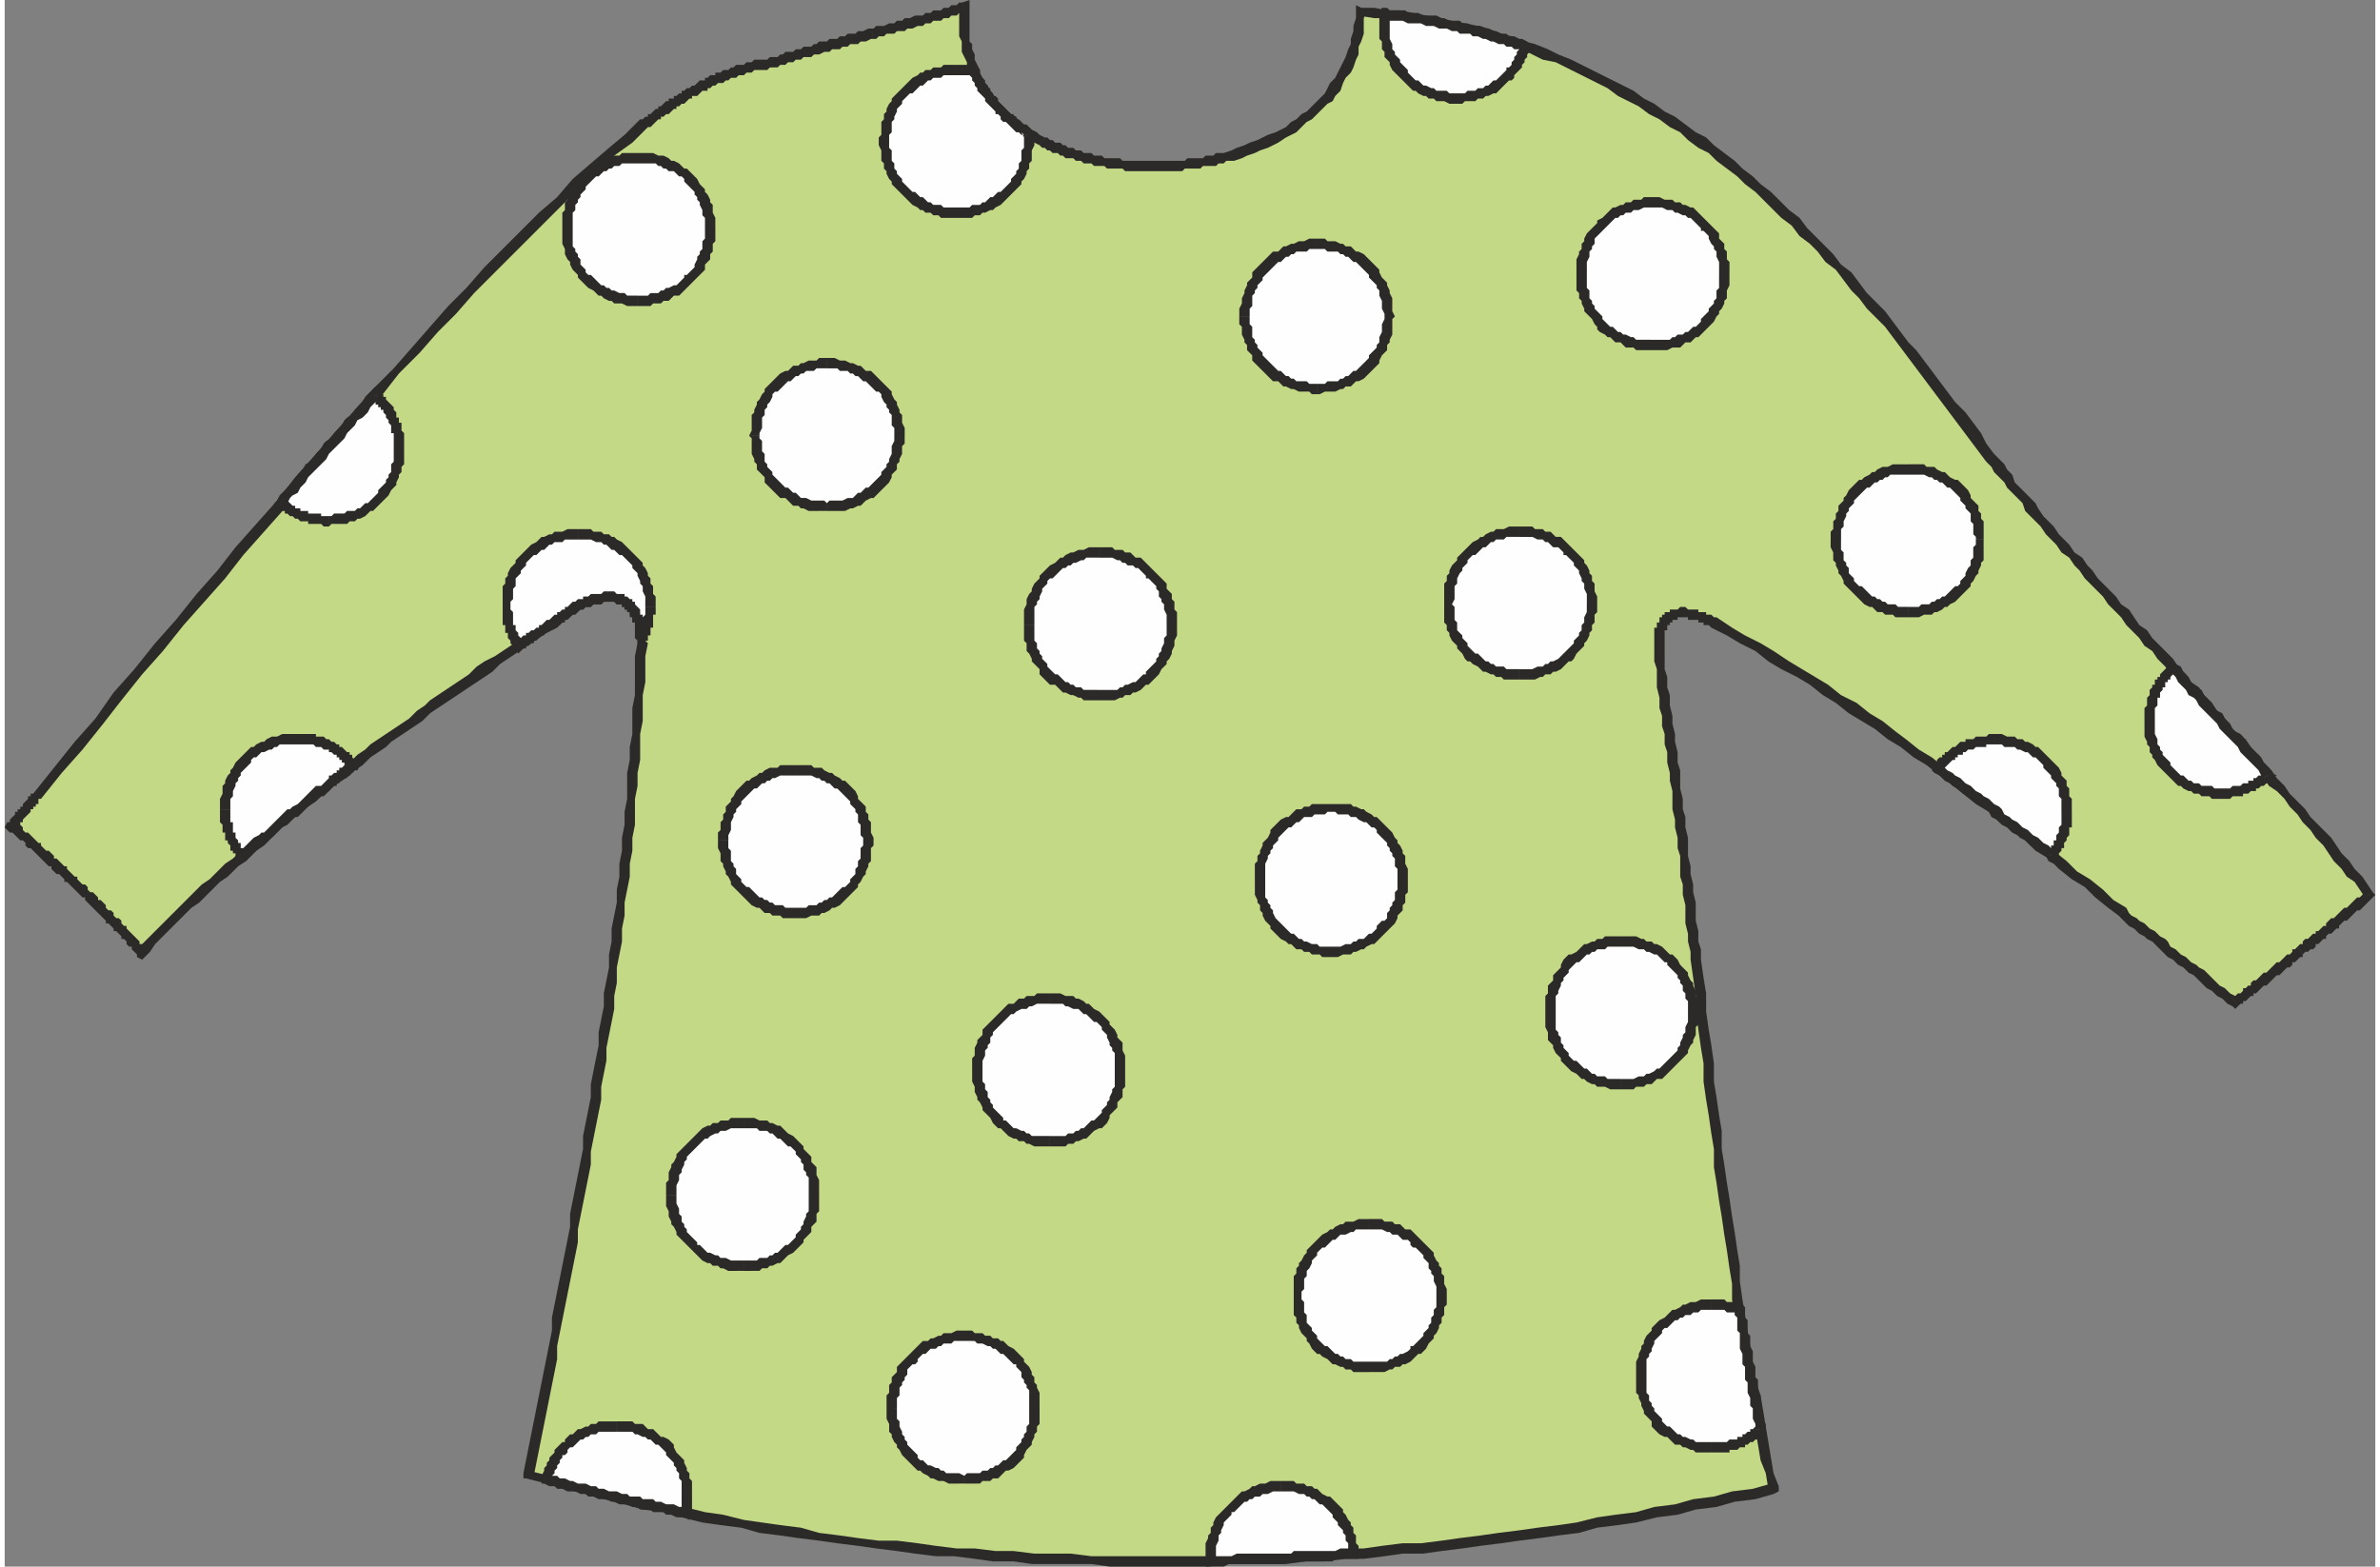<svg xmlns="http://www.w3.org/2000/svg" width="79" height="52" fill-rule="evenodd" clip-rule="evenodd" image-rendering="optimizeQuality" shape-rendering="geometricPrecision" text-rendering="geometricPrecision" viewBox="0 0 9.14 6.04"><rect x="0" y="0" width="9.14" height="6.04" fill="#808080" stroke="none"/><path fill="#C4D985" fill-rule="nonzero" d="M2.3 4.09c-.08.53-.17 1.06-.28 1.59.8.23 1.59.34 2.39.34s1.61-.1 2.41-.28c-.14-.62-.22-1.33-.3-2.04-.04-.39-.09-.78-.14-1.16-.01-.05 0-.1.01-.13l.03-.03c.01-.01.03-.01.04-.02.04 0 .08.01.13.04.6.33 1.09.73 1.58 1.12.14.12.28.23.43.35.08-.07.17-.13.25-.2.09-.07.18-.15.27-.22-.25-.31-.54-.63-.8-.92-.26-.29-.5-.56-.66-.76-.32-.44-.65-.85-1.04-1.16C6.23.3 5.78.09 5.23.04c-.02.3-.24.49-.52.57-.12.03-.25.04-.37.03C4.22.63 4.1.6 4 .54 3.81.45 3.68.27 3.7.03c-.12.04-.24.07-.36.1-.13.04-.25.07-.38.11h-.01c-.1.02-.19.05-.27.1-.08.04-.15.09-.21.14C1.8 1.04.97 2.04.12 3.07c-.03.04-.06.08-.09.11.09.08.18.17.27.25.08.08.16.16.23.24.2-.22.45-.44.73-.66.29-.22.61-.45.95-.67v-.01c.08-.03.14-.04.18-.01.04.02.06.08.07.16-.03.53-.08 1.07-.16 1.61z"/><path fill="#2B2A29" fill-rule="nonzero" d="M2.02 5.67l-.01.03L2 5.68l.01-.05.01-.05.01-.05.01-.05.01-.05.01-.05.01-.05.01-.05.01-.05.01-.05.01-.05v-.05l.01-.05.01-.05.01-.05.01-.05.01-.05.01-.05.01-.05v-.05l.01-.05.01-.05.01-.05.01-.05.01-.05v-.05l.01-.05.01-.05.01-.05v-.05l.01-.05.01-.05.04.01-.01.05-.01.05v.05l-.01.05-.01.05-.01.05-.01.05v.05l-.01.05-.01.05-.01.05-.01.05-.01.05v.05l-.01.05-.01.05-.01.05-.01.05-.01.05-.01.05-.01.05-.01.05v.05l-.01.05-.01.05-.01.05-.01.05-.01.05-.01.05-.01.05-.01.05-.01.05-.02-.02zm-.01.03H2v-.02l.01.02zm2.4.3v.04H4.26l-.07-.01H3.96l-.07-.01h-.08l-.07-.01L3.66 6h-.07l-.08-.01-.07-.01-.08-.01-.07-.01-.08-.01-.07-.01-.08-.01-.07-.01-.08-.01-.07-.02-.08-.01-.07-.01-.08-.02-.07-.02-.08-.01-.07-.02-.08-.02-.07-.02-.08-.02-.07-.02-.08-.02.01-.03.08.02.07.02.08.02.07.01.08.02.07.02.08.02.07.01.08.02.07.01.08.02.07.01.07.01.08.01.07.02.08.01.07.01.08.01h.07l.08.01.07.01.08.01h.07l.08.01h.07l.08.01h.14l.08.01H4.41zm2.39-.26l.04-.01-.02.03-.07.02-.08.01-.07.02-.08.01-.07.02-.08.01-.08.02-.07.01-.08.01-.07.02-.08.01-.07.01-.08.01-.07.01-.08.01-.07.01-.08.01-.07.01h-.08L5.32 6l-.08.01h-.07l-.08.01h-.07l-.08.01H4.71l-.07.01H4.41V6H4.71l.08-.01H4.94l.07-.01h.08l.07-.01h.08l.07-.01.08-.01h.07l.08-.01.07-.01.08-.01.07-.01.08-.01.07-.01.08-.01.07-.01.08-.02.07-.01.08-.01.07-.02.08-.01.07-.02.08-.01.07-.02.08-.01.07-.02-.01.02zm.04-.01v.02l-.02.01.02-.03zM6.5 3.7h.04l.01.07.01.06v.07l.01.07.01.06.01.07v.07l.01.06.01.07.01.06v.07l.01.06.01.07.01.06.01.07.01.06.01.07.01.06v.06l.01.07.01.06.01.06.01.06.01.07.01.06.02.06.01.06.01.06.01.06.01.06.01.06.02.05-.04.01-.01-.06-.02-.05-.01-.06-.01-.06-.01-.06-.01-.06-.01-.07-.01-.06-.02-.06-.01-.06-.01-.06-.01-.07v-.06l-.01-.06-.01-.07-.01-.06-.01-.07-.01-.06-.01-.07-.01-.06v-.07l-.01-.06-.01-.07-.01-.06-.01-.07V4.1l-.01-.06-.01-.07-.01-.07v-.06l-.01-.07-.01-.07zm-.14-1.16h.04v.04l.01.03v.04l.01.03v.04l.01.04v.03l.01.04v.03l.01.04v.04l.01.03v.07l.01.04v.04l.01.03v.04l.01.04v.07l.01.04v.03l.01.04v.03l.01.04v.07l.01.04v.04l.01.03v.04H6.5v-.03l-.01-.04V3.6l-.01-.04v-.07l-.01-.04v-.04l-.01-.03V3.3l-.01-.03v-.04l-.01-.04v-.03l-.01-.04v-.07l-.01-.04v-.03l-.01-.04V2.9l-.01-.03v-.04l-.01-.03v-.04l-.01-.03v-.04l-.01-.04v-.07l-.01-.03v-.01zm0 .01v-.01.01zm.04-.01h-.04.04zm0 0zm-.03-.14l.04.02v.01H6.4V2.54l-.04.01V2.42h.01V2.4zm0 0l.01-.01-.01.01zm.04-.04l.02.03v.01h-.01v.01h-.01v.01l-.04-.02h.01v-.02h.01v-.01h.01v-.01h.01zm.02.03h.01-.01zm.03-.05v.04h-.01v.01h-.02l-.02-.03h.01v-.01h.03l.01-.01zm0 0l-.01.01.01-.01zm.14.04l-.01.04h-.01l-.01-.01h-.02V2.4h-.02v-.01h-.04v-.01h-.03v-.04h.02l.01.01h.04v.01h.03v.01h.02l.01.01h.01zm-.01.04h-.01.01zm0 0l.01-.04-.01.04zm.01-.04zM8.18 3.5l-.03.03-.04-.03-.05-.04-.04-.04-.05-.03-.05-.04-.04-.04-.05-.03-.04-.04-.05-.04-.05-.03-.04-.04-.05-.03-.05-.04-.05-.04-.04-.03-.05-.04-.05-.03-.05-.04-.05-.03-.05-.04-.05-.03-.05-.03-.05-.04-.05-.03-.05-.04-.05-.03-.06-.03-.05-.03-.05-.04-.06-.03-.05-.03-.06-.03.02-.04.06.04.05.03.06.03.05.03.06.04.05.03.05.03.05.03.05.04.06.03.05.04.05.03.05.04.04.03.05.04.05.03.05.04.05.03.05.04.04.04.05.03.05.04.04.03.05.04.05.04.04.03.05.04.04.04.05.03.05.04.04.04.05.03zm.41.35l.02.03h-.02l-.02-.01-.01-.01-.01-.01-.02-.01-.01-.01-.01-.01-.02-.01-.01-.01-.02-.02-.01-.01-.01-.01-.02-.01-.01-.01-.01-.01-.02-.01-.01-.01-.01-.01-.02-.01-.01-.01-.01-.01-.02-.02-.01-.01-.01-.01-.02-.01-.01-.01-.02-.01-.01-.01-.01-.01-.02-.01-.01-.01-.01-.01-.02-.02.03-.03.01.02.01.01.02.01.01.01.02.01.01.01.01.01.02.01.01.01.01.01.02.01.01.01.01.02.02.01.01.01.01.01.02.01.01.01.01.01.02.01.01.01.02.01.01.01.01.01.02.02.01.01.01.01.02.01.01.01.01.01.02.01.01.01h-.02zm.02.03l-.01.01-.01-.01h.02zm.23-.23l.02.03v.01h-.01l-.01.01-.01.01h-.01v.01l-.01.01H8.8l-.01.01-.01.01-.01.01h-.01l-.01.01-.01.01-.01.01-.01.01h-.01l-.01.01-.01.01-.01.01h-.01v.01h-.01l-.01.01-.01.01h-.01v.01h-.01l-.01.01-.02-.03v-.01h.01l.01-.01h.01l.01-.01v-.01h.01l.01-.01h.01v-.01l.01-.01h.01l.01-.01.01-.01.01-.01h.01l.01-.01.01-.01.01-.01.01-.01h.01l.01-.01.01-.01.01-.01h.01l.01-.01v-.01h.01l.01-.01zm.02.03l.05-.03-.05.03zm.24-.22l.03-.02v.02l-.01.01-.01.01-.01.01-.01.01-.01.01h-.01l-.01.01-.01.01-.01.01-.01.01h-.01l-.01.01-.01.01v.01h-.01l-.01.01-.01.01h-.01l-.01.01v.01h-.01l-.01.01-.01.01h-.01v.01l-.01.01h-.01l-.01.01h-.01l-.01.01-.02-.03.01-.01h.01v-.01l.01-.01h.01l.01-.01.01-.01h.01v-.01h.01l.01-.01.01-.01h.01v-.01l.01-.01.01-.01h.01l.01-.01.01-.01.01-.01.01-.01h.01l.01-.01.01-.01.01-.01.01-.01h.01l.01-.01.01-.01.01-.01-.01.03zm.03-.02l.01.01-.01.01v-.02zm-.83-.9l.03-.03.03.03.02.03.03.03.02.03.03.02.02.03.03.03.02.03.03.03.02.03.03.03.03.02.02.03.03.03.02.03.03.03.02.03.03.03.02.03.03.03.03.03.02.03.03.03.02.02.03.03.02.03.02.03.03.03.02.03.03.03.02.03.02.03-.03.02-.02-.03-.02-.03-.03-.02-.02-.03-.03-.03-.02-.03-.02-.03-.03-.03-.02-.03-.03-.03-.02-.03-.03-.03-.02-.03-.03-.03-.03-.02L8.71 3l-.03-.03-.02-.03-.03-.03-.02-.03-.03-.03-.02-.03-.03-.03-.03-.02-.02-.03-.03-.03-.02-.03-.03-.03-.02-.03-.03-.02-.02-.03-.03-.03zm-.65-.76l.02-.03.02.02.02.02.01.02.02.02.01.03.02.02.02.02.02.02.02.02.01.02.02.03.02.02.02.02.02.03.02.02.02.02.02.03.03.02.02.03.02.02.02.03.02.02.03.03.02.02.02.03.03.02.02.03.02.03.03.02.02.03.03.03.02.02-.03.03-.02-.03-.03-.02-.02-.03-.03-.03-.02-.02-.02-.03-.03-.03-.02-.02-.02-.03-.02-.02-.03-.03-.02-.02L8 2.2l-.02-.02-.02-.03-.03-.02-.02-.03-.02-.02-.02-.02-.02-.03-.02-.02-.02-.02-.02-.02-.01-.03-.02-.02-.02-.02-.02-.02-.01-.02-.02-.02-.02-.02-.01-.02-.02-.02h.01zm.02-.03zm0 0l-.02.03h-.01l.03-.03zm-.03.03zM6.6.62l.03-.03.04.03.03.03.04.03.03.03.04.03.04.04.03.03.04.03.03.04.03.03.04.04.03.03.03.04.04.03.03.04.03.04.03.03.04.04.03.04.03.04.03.04.03.03.03.04.03.04.03.04.03.04.03.04.04.04.03.04.03.04.02.04.03.04-.03.03-.03-.04-.03-.04-.03-.04-.03-.04-.03-.04-.03-.04-.03-.04-.03-.04-.03-.04-.03-.04-.03-.04-.03-.04-.03-.04-.03-.03-.04-.04-.03-.04-.03-.03-.03-.04-.03-.04-.04-.03-.03-.04-.03-.03-.04-.03-.03-.04-.04-.03-.03-.03-.04-.04-.03-.03-.04-.03-.03-.03-.04-.03L6.6.62zM5.25.05L5.21.04l.02-.01h.05l.05.01h.05l.05.01.05.01.05.01.05.01.05.01.05.01.04.01.05.02.04.01.05.02.04.01.05.02.04.02.05.02.04.02.04.02.04.02.04.02.04.02.04.02.04.03.04.02.04.03.04.02.04.03.04.03.04.02.03.03.04.03-.03.03-.03-.03-.04-.02-.04-.03-.03-.03-.04-.02-.04-.03-.04-.02L6.3.41 6.26.39 6.22.37 6.18.34 6.14.32 6.1.3 6.06.28 6.02.26 5.98.24 5.93.23 5.89.21 5.85.19 5.8.18 5.76.16 5.71.15 5.67.14 5.62.13 5.57.12 5.52.11 5.48.1 5.43.09 5.38.08 5.33.07h-.05L5.22.06l.03-.01zM5.21.04V.02l.02.01-.02.01zm-.5.58L4.7.59l.03-.01.02-.01.03-.01.02-.01.03-.01.02-.01.02-.01.03-.01.02-.01.02-.01.02-.02.02-.01L5 .44l.02-.01.02-.02.01-.01.02-.02.02-.02.01-.02.01-.02.02-.02.01-.02.01-.02.01-.02.01-.02.01-.03.01-.02V.15L5.2.12V.1l.01-.03V.04l.04.01-.01.02v.06l-.01.03-.01.02v.03l-.01.02-.01.03-.01.02-.02.02-.01.02-.01.03-.02.02-.01.02L5.1.4l-.02.02-.02.02-.02.02-.02.01L5 .49l-.02.02-.02.01-.02.01-.03.02-.02.01-.02.01-.03.01-.02.01-.03.01-.02.01-.03.01h-.03zm0 0zm-.37.04V.62H4.55l.01-.01h.06L4.63.6h.03l.01-.01h.03l.01.03-.01.01h-.02l-.01.01h-.05l-.01.01H4.55l-.01.01H4.34zm-.35-.1l.02-.03h.01l.01.01h.01l.01.01h.02l.01.01h.01l.01.01h.02l.01.01h.02l.01.01h.03L4.2.6h.03l.01.01H4.3l.01.01h.03v.04h-.02L4.31.65H4.25L4.24.64H4.2L4.19.63h-.03L4.15.62h-.02L4.12.61h-.03L4.08.6h-.01L4.06.59h-.02L4.03.58h-.01L4.01.57H4L3.99.56zM3.71.05L3.69.01l.03.02v.13l.01.01v.02l.01.02v.02l.01.02.01.02v.01l.01.02.01.02.01.01.01.02.01.01.01.02.01.01.01.01.02.02.01.01.01.01.02.01.01.02.02.01.01.01.02.01.02.01.01.01.02.01-.02.03-.02-.01-.01-.01-.02-.01-.02-.01-.01-.01L3.89.5 3.87.48 3.86.47 3.84.46 3.83.44 3.82.43 3.8.42 3.79.4 3.78.38 3.77.37 3.76.35 3.75.34 3.74.32 3.73.3 3.72.28 3.71.26V.24L3.7.22 3.69.2V.16L3.68.14V.03l.03.02zM3.69.01L3.72 0v.03L3.69.01zm-.34.14L3.34.11h.01L3.36.1h.03l.02-.01h.02l.01-.01h.02l.01-.01h.02l.02-.01h.03l.01-.01h.02l.01-.01h.03l.01-.01h.02l.01-.01h.02l.01-.01h.01l.02.04h-.03l-.01.01h-.02l-.01.01h-.02l-.01.01h-.03l-.01.01h-.02L3.54.1h-.02L3.5.11h-.02l-.01.01h-.03l-.01.01H3.4l-.01.01h-.02l-.01.01h-.01zM3.34.11zm-.38.15L2.95.22h.03l.01-.01H3L3.01.2h.03l.01-.01h.02l.01-.01h.03l.01-.01h.01l.01-.01h.03l.01-.01h.03l.01-.01h.02l.01-.01h.03l.01-.01h.02l.02-.01h.01l.01.04h-.01l-.02.01H3.3l-.01.01h-.03l-.01.01h-.02l-.01.01h-.03L3.18.2h-.02l-.02.01h-.02l-.01.01h-.03l-.01.01h-.02l-.01.01h-.02l-.01.01h-.02l-.01.01h-.02zm0 0zM2.95.22l.01.04-.01-.04zm.01.04zM2.95.22l.01.04-.01-.04zm.01.04zm-.27.09L2.67.32l.01-.01h.02V.3h.01l.01-.01h.02V.28h.02l.01-.01h.02L2.8.26h.01l.01-.01h.03l.01-.01h.02l.01-.01h.05l.01-.01.01.04h-.01l-.01.01h-.05l-.01.01h-.02l-.01.01h-.02L2.82.3H2.8l-.01.01h-.01l-.01.01h-.02l-.01.01h-.01l-.01.01h-.01v.01h-.02zm-.21.14L2.45.46h.01l.01-.01h.01V.44h.01L2.5.43l.01-.01h.01V.41h.01L2.54.4l.01-.01h.01V.38h.02V.37h.01L2.6.36h.01V.35h.01l.01-.01h.01l.01-.01h.01l.01-.01.02.03-.01.01-.01.01h-.02v.01h-.01l-.01.01-.01.01h-.01L2.6.41h-.01v.01h-.01l-.01.01-.01.01h-.01l-.01.01h-.01v.01h-.01l-.01.01-.01.01-.01.01h-.01V.5.49zM2.45.46zM.14 3.08l-.03-.02.08-.1.08-.1.08-.09.07-.1.08-.09.08-.1.08-.09.08-.1.08-.09.07-.09.08-.09.08-.09.07-.09.08-.09.07-.08.08-.09.07-.08.08-.08.07-.08.07-.08.07-.08.07-.07.07-.08.07-.07.07-.07.07-.07.07-.06.06-.07.07-.06.07-.06.06-.05.06-.06.03.03-.06.06-.07.05-.06.06-.07.06-.07.07-.06.06-.07.07-.07.07-.07.07-.07.07-.07.08-.07.07-.07.08-.08.08-.07.09-.07.08-.08.08-.07.09-.08.09-.07.09-.08.09-.08.09-.07.09-.08.09-.08.09-.08.1-.08.09-.08.1-.07.09-.08.1-.08.09-.08.1zm-.03-.02zm-.07.11l-.03.03v-.03h.01v-.01l.01-.01.01-.01v-.01h.01v-.01h.01v-.01h.01V3.1l.01-.01.01-.01v-.01H.1v-.01h.01l.03.02H.13v.02H.12v.01H.11v.01H.1v.01l-.01.01-.01.01-.01.01v.01H.06v.01H.05v.01l-.01.01v-.03zm-.03.03L0 3.19l.01-.02v.03zm.3.21l-.03.03-.01-.01-.01-.01-.01-.01-.01-.01H.23v-.01l-.01-.01-.01-.01H.2l-.01-.01-.01-.01v-.01H.17l-.01-.01-.01-.01-.01-.01-.01-.01-.01-.01-.01-.01-.01-.01H.09l-.01-.01v-.01l-.01-.01H.06l-.01-.01-.01-.01-.01-.01H.02L.01 3.2l.03-.03.01.01h.01l.01.01v.01l.01.01h.01l.01.01.01.01.01.01.01.01h.01v.01l.01.01.01.01h.01l.01.01.01.01v.01H.2l.01.01.01.01.01.01h.01v.01l.01.01.01.01.01.01h.01v.01l.01.01.01.01h.01zm0 0zm.2.25l.03.03H.51v-.01L.5 3.67l-.01-.01v-.01H.48l-.01-.01v-.01l-.01-.01H.45v-.01L.44 3.6l-.01-.01H.42v-.01l-.01-.01-.01-.01H.39v-.01l-.01-.01-.01-.01-.01-.01-.01-.01-.01-.01-.01-.01-.01-.01-.01-.01v-.01H.3l-.01-.01-.01-.01.03-.03.01.01v.01l.01.01h.01l.01.01.01.01v.01h.01l.01.01.01.01v.01l.01.01h.01l.01.01v.01l.01.01h.01l.01.01v.01l.01.01h.01v.01l.01.01.01.01.01.01.01.01.01.01v.01h.01l.01.01v.01H.51zm.03.03l-.01.01-.02-.01h.03zM1.25 3l.02.03-.02.02-.03.02-.02.02-.03.02-.03.02-.02.02-.03.02-.02.02-.02.02-.03.03-.02.02-.03.02-.02.02-.02.02-.03.02-.02.02-.02.02-.03.02-.02.02-.02.02-.02.02-.02.02-.03.02-.02.02-.02.02-.02.02-.02.02-.02.02-.02.02-.02.02-.02.03-.02.02-.03-.03.02-.02.02-.02.02-.02.02-.02.02-.02.02-.02.03-.03.02-.02.02-.02.02-.02.02-.02.02-.02.03-.02.02-.02.02-.02.02-.02.03-.02.02-.02.02-.02.03-.02.02-.02.03-.02.02-.03.03-.02.02-.02.02-.02.03-.02.03-.02.02-.02.03-.02.02-.02.03-.02zm.95-.68l.02.03-.03.02-.03.02-.03.03-.04.02-.03.02-.03.02L2 2.5l-.03.02-.03.02-.03.02-.03.03-.03.02-.03.02-.03.02-.03.02-.03.02-.03.02-.03.02-.03.02-.03.03-.03.02-.03.02-.03.02-.03.02-.02.02-.03.02-.03.02-.03.03-.03.02-.02.02-.03.02-.03.02L1.25 3l.03-.02.02-.02.03-.02.03-.03.03-.02.02-.02.03-.02.03-.02.03-.02.03-.02.03-.02.03-.03.03-.02.02-.02.03-.02.03-.02.03-.02.03-.02.03-.02.03-.03.03-.02.04-.02.03-.02.03-.02.03-.02.03-.02.03-.02.03-.03.03-.02.04-.02.03-.02.03-.02zm.02.03zm0 0l-.02-.03.02.03zm-.02-.03zm.02.03l-.02-.03h.01l.01.03zm0 0zm.18-.05l-.02.03h-.02l-.01-.01h-.04l-.01.01h-.03l-.01.01h-.02l-.01.01h-.01l-.02-.03.01-.01h.02V2.3h.02l.01-.01h.04l.01-.01h.04l.01.01h.03v.01h.01zm-.02.03l-.03-.01.03.01zm.1.15h-.04v-.02h-.01V2.4h-.01v-.02h-.01v-.02H2.4v-.01h-.01v-.01h-.01v-.01l.02-.03.01.01h.01v.01l.01.01h.01v.02h.01v.01l.01.01v.03l.01.01V2.47l.01.01zm0 0zm-.04 0h.04-.04zm.04 0zm-.16 1.61l-.04-.01.01-.05v-.05l.01-.05.01-.05v-.05l.01-.05.01-.05v-.05l.01-.05v-.05l.01-.05.01-.05v-.05l.01-.05v-.05l.01-.05v-.05l.01-.05v-.05l.01-.05v-.1l.01-.05v-.05l.01-.05v-.1l.01-.05V2.53l.01-.05h.04l-.01.05v.1l-.01.05v.1l-.01.05v.1l-.01.05v.05l-.01.05v.1l-.01.05v.05l-.01.05v.05l-.01.05-.01.05v.05l-.01.05v.05l-.01.05-.01.05v.06l-.01.05v.05l-.01.05-.01.05-.01.05v.05z"/><path fill="#FEFEFE" fill-rule="nonzero" d="M4.03 3.85c.15 0 .27.12.27.28 0 .15-.12.27-.27.27-.16 0-.28-.12-.28-.27 0-.16.12-.28.28-.28zM2.09 5.7c.18.05.36.1.54.13v-.06c0-.15-.12-.27-.27-.27-.13 0-.24.08-.27.2zm2.56.32c.18-.01.37-.02.55-.03-.01-.15-.13-.26-.28-.26-.15 0-.27.12-.27.28v.01zm2.12-.51c-.03-.15-.05-.3-.08-.46-.03-.01-.07-.02-.11-.02-.15 0-.27.12-.27.28 0 .15.12.27.27.27.08 0 .14-.02.19-.07zm.68-2.55c.15.11.3.23.44.34.04-.05.06-.11.06-.17 0-.15-.12-.28-.28-.28-.09 0-.17.05-.22.11zm1.28.03c-.12-.14-.25-.28-.37-.41-.06.05-.09.12-.09.2 0 .15.12.28.27.28.07 0 .14-.03.19-.07zM5.86.18c-.17-.06-.35-.1-.54-.13V.1c0 .15.12.28.28.28.12 0 .23-.09.26-.2zM3.94.51c-.09-.06-.16-.13-.2-.23-.02-.01-.05-.01-.07-.01-.15 0-.28.12-.28.28 0 .15.13.27.28.27.15 0 .28-.12.28-.27 0-.02 0-.03-.01-.04zM1.43 1.52c-.12.14-.24.27-.37.42.05.04.12.07.19.07.15 0 .27-.13.27-.28 0-.08-.03-.16-.09-.21zM.92 3.3c.1-.09.22-.19.34-.29.03-.02.06-.04.08-.06-.05-.06-.13-.1-.21-.1-.16 0-.28.12-.28.27 0 .07.03.13.07.18zm1.06-.81c.08-.05.15-.1.23-.15v-.01c.08-.03.14-.04.18-.01.04.02.06.07.06.15.03-.04.04-.09.04-.13 0-.16-.13-.28-.28-.28-.15 0-.28.12-.28.28 0 .05.02.11.05.15zm4.25 1.14c.16 0 .28.12.28.27 0 .16-.12.28-.28.28-.15 0-.27-.12-.27-.28 0-.15.12-.27.27-.27zM3.7 5.15c.15 0 .27.13.27.28 0 .15-.12.27-.27.27-.16 0-.28-.12-.28-.27 0-.15.12-.28.28-.28zm-.85-.82c.15 0 .27.12.27.28 0 .15-.12.27-.27.27-.16 0-.28-.12-.28-.27 0-.16.12-.28.28-.28zM2.44.61c.16 0 .28.12.28.27 0 .16-.12.28-.28.28-.15 0-.27-.12-.27-.28 0-.15.12-.27.27-.27zm4.9 1.2c.15 0 .28.12.28.27 0 .16-.13.28-.28.28-.15 0-.28-.12-.28-.28 0-.15.13-.27.28-.27zM6.35.78c.16 0 .28.13.28.28 0 .15-.12.27-.28.27-.15 0-.27-.12-.27-.27 0-.15.12-.28.27-.28zm-.51 1.27c.15 0 .28.12.28.28 0 .15-.13.27-.28.27-.15 0-.27-.12-.27-.27 0-.16.12-.28.27-.28zm-.58 2.67c.15 0 .28.12.28.28 0 .15-.13.27-.28.27-.15 0-.27-.12-.27-.27 0-.16.12-.28.27-.28zm-.15-1.61c.16 0 .28.13.28.28 0 .15-.12.28-.28.28-.15 0-.27-.13-.27-.28 0-.15.12-.28.27-.28zM5.06.94c.15 0 .28.13.28.28 0 .15-.13.28-.28.28-.15 0-.28-.13-.28-.28 0-.15.13-.28.28-.28zm-1.89.46c.15 0 .28.13.28.28 0 .15-.13.27-.28.27-.15 0-.28-.12-.28-.27 0-.15.13-.28.28-.28zm1.05.73c.16 0 .28.12.28.28 0 .15-.12.27-.28.27-.15 0-.27-.12-.27-.27 0-.16.12-.28.27-.28zm-1.17.84c.15 0 .28.12.28.27 0 .16-.13.28-.28.28-.15 0-.28-.12-.28-.28 0-.15.13-.27.28-.27z"/><path fill="#2B2A29" fill-rule="nonzero" d="M4.32 4.13h-.04V4.06l-.01-.01v-.01l-.01-.01v-.01L4.25 4v-.01l-.01-.01-.01-.01v-.01l-.01-.01-.01-.01H4.2l-.01-.01-.01-.01-.01-.01h-.01l-.01-.01-.01-.01h-.02l-.02-.01h-.01l-.01-.01h-.05v-.04h.04l.02.01h.03l.01.01h.01l.02.01.01.01h.01l.01.01.01.01.02.01.01.01.01.01.01.01.01.01v.01l.01.01.01.01.01.02V4l.01.01.01.01v.03l.01.02v.06zm-.29.29v-.04H4.09l.01-.01h.02l.01-.01h.01l.01-.01h.01l.01-.01.01-.01.01-.01h.01l.01-.01.01-.01.01-.01v-.01l.01-.01.01-.01v-.01l.01-.01v-.01l.01-.02V4.2l.01-.01V4.13h.04v.06l-.01.01v.03l-.01.01-.01.01v.02l-.01.01-.01.01-.01.01v.01l-.01.02-.01.01-.01.01h-.01l-.02.01-.01.01-.01.01-.01.01h-.01l-.02.01h-.01l-.01.01H4.1l-.01.01H4.03zm-.3-.29h.04v.04l.01.01v.02l.01.01v.02l.01.01v.01l.01.01v.01l.01.01.01.01.01.01.01.01v.01h.01l.01.01.01.01.01.01h.01l.02.01h.01l.01.01h.01l.01.01h.07v.04H3.97l-.02-.01h-.01l-.01-.01h-.02l-.01-.01h-.01l-.02-.01-.01-.01-.01-.01-.01-.01h-.01l-.01-.01-.01-.01-.01-.02-.01-.01-.01-.01-.01-.01v-.01l-.01-.02-.01-.01v-.01l-.01-.02v-.02l-.01-.02v-.04zm.3-.3v.04h-.05l-.02.01h-.01l-.01.01h-.02l-.02.01-.01.01h-.01l-.01.01-.01.01-.01.01-.01.01-.01.01-.01.01-.01.01v.01L3.8 4v.02l-.01.01v.01l-.01.01v.02l-.01.02v.04h-.04v-.05l.01-.01v-.03l.01-.02v-.01L3.76 4l.01-.01v-.02l.01-.01.01-.01.01-.01.01-.01.01-.01.01-.01.01-.01.01-.01.01-.01.01-.01h.02l.01-.01.01-.01h.02l.01-.01h.03l.01-.01h.05zm-1.42 2l.04.01-.03.01h-.03l-.02-.01h-.02l-.01-.01H2.5l-.01-.01h-.04l-.01-.01h-.02L2.4 5.8h-.03l-.02-.01h-.01l-.02-.01h-.03l-.02-.01h-.02l-.01-.01h-.02l-.02-.01h-.03l-.02-.01h-.02l-.01-.01H2.1l-.02-.01.01-.04.02.01h.02l.01.01h.02l.02.01h.01l.02.01h.03l.02.01h.02l.01.01h.02l.02.01h.03l.02.01h.02l.01.01h.04l.01.01h.04l.01.01h.02l.02.01h.03l.02.01h.03l-.02.02zm.04.01l-.01.02-.02-.01.03-.01zm-.04-.07h.04v.07l-.04-.01V5.77zm-.25-.25v-.04h.06l.01.01h.03l.01.01.01.01h.02l.01.01.01.01.01.01h.01l.02.01.01.01.01.01v.01l.01.02.01.01.01.01.01.01v.01l.01.02v.01l.01.01v.02l.01.01V5.77h-.04V5.71L2.6 5.7v-.02l-.01-.01v-.01l-.01-.01v-.01l-.01-.01-.01-.01-.01-.01V5.6l-.01-.01-.01-.01-.01-.01h-.01l-.01-.01-.01-.01h-.01l-.01-.01h-.01l-.02-.01h-.01l-.01-.01H2.36zm-.27.16l-.01.04-.01-.02v-.01l.01-.02v-.01l.01-.01v-.01l.01-.01v-.01l.01-.01.01-.01v-.01l.01-.01.01-.01.01-.01h.01v-.01l.01-.01.01-.01h.01l.01-.01.01-.01h.01l.02-.01h.01l.01-.01h.02l.01-.01h.07v.04h-.07l-.01.01h-.02l-.01.01h-.01l-.01.01h-.01l-.01.01-.01.01-.01.01h-.01l-.01.01v.01l-.01.01h-.01v.01l-.01.01v.01l-.01.01v.01l-.01.01v.01l-.01.01v.02l-.02-.03zm-.01.04h-.01V5.7l.01.02zm3.1.27h.04l-.02.02h-.07l-.01.01h-.16l-.02.01h-.22l-.02.01h-.05V6h.08l.02-.01h.21l.01-.01h.16l.02-.01h.05l-.02.02zm.04 0v.02H5.2l.02-.02zm-.3-.24v-.04h.05l.01.01h.03l.01.01h.02l.01.01h.01l.01.01.01.01.02.01h.01l.01.01.01.01.01.01.01.01.01.01v.01l.01.01.01.02.01.01v.01l.01.01v.02l.01.01v.03l.01.01v.03h-.04v-.04l-.01-.01v-.02l-.01-.01V5.9l-.01-.01-.01-.01v-.01l-.01-.01-.01-.01v-.01l-.01-.01-.01-.01-.01-.01-.01-.01h-.01l-.01-.01-.01-.01h-.01l-.01-.01h-.01l-.01-.01h-.02l-.02-.01h-.05zm-.25.26h-.04V5.95l.01-.02v-.01l.01-.01v-.02l.01-.01v-.01l.01-.02.01-.01.01-.01.01-.01.01-.01.01-.01.01-.01.01-.01.01-.01.01-.01.01-.01h.01l.02-.01.01-.01h.01l.02-.01h.02l.02-.01h.04v.04h-.03l-.02.01h-.02l-.01.01h-.02l-.01.01H4.8l-.01.01h-.01l-.01.01-.01.01-.01.01-.01.01h-.01v.01l-.01.01-.01.01-.01.01v.01l-.01.02v.01l-.01.01v.02l-.01.02v.05zM4.65 6v.04l-.02-.02v-.01.01-.01h.04v.01L4.65 6zm0 .04h-.02v-.02l.02.02zm2.03-.97l.02-.04.01.02v.03l.01.01v.05l.01.01v.04l.01.02v.04l.01.02v.04l.01.01v.05l.01.01v.04l.01.02v.04l.01.01v.02h-.04v-.02l-.01-.02v-.04l-.01-.01v-.03l-.01-.02v-.04l-.01-.01v-.05l-.01-.01v-.04l-.01-.02v-.06l-.01-.01v-.05l-.01-.01v-.02l.01.02zm.02-.04l.01.01v.01l-.01-.02zm-.12.02v-.04h.05l.01.01h.03v.01h.03l-.02.04h-.01v-.01h-.03l-.01-.01h-.05zm-.25.26h-.04V5.25l.01-.02v-.01l.01-.02v-.01l.01-.01v-.01l.01-.02.01-.01.01-.01v-.01l.01-.01.01-.01.01-.01.02-.01.01-.01.01-.01.01-.01h.01l.02-.01.01-.01h.01l.02-.01h.02l.02-.01h.04v.04h-.04l-.01.01h-.02l-.01.01h-.02l-.01.01h-.01l-.01.01h-.01l-.01.01-.01.01-.01.01H6.4l-.01.01v.01l-.01.01-.01.01-.01.01v.01l-.01.02v.01l-.01.01v.01l-.01.01v.07zm.25.25v.04h-.06l-.01-.01H6.5l-.02-.01h-.01l-.01-.01h-.02l-.01-.01-.01-.01-.01-.01H6.4l-.02-.01-.01-.01-.01-.01-.01-.01v-.02l-.01-.01-.01-.01-.01-.01v-.01l-.01-.02v-.01l-.01-.02v-.01l-.01-.01V5.31h.04V5.37l.01.01v.02l.01.01v.01l.01.01v.01l.01.01.01.01.01.01v.01l.01.01.01.01h.01l.01.01.01.01.01.01h.01l.01.01h.01l.02.01h.01l.01.01H6.58zm.17-.05h.04l-.01.02h-.01v.01h-.01v.01h-.01l-.01.01h-.01l-.01.01h-.01v.01h-.02l-.01.01h-.03v.01h-.07v-.04H6.64l.01-.01h.03v-.01h.02v-.01h.01l.01-.01h.01v-.01h.01l.01-.01h.01l-.01.01zm.04 0v.01l-.01.01.01-.02zm1.09-2.22l.03.02-.03.01-.01-.02-.02-.01-.01-.01-.01-.01-.02-.01-.01-.01-.01-.01-.02-.01-.01-.01-.02-.01-.01-.01-.01-.01-.02-.01-.01-.01-.01-.01-.02-.01-.01-.02-.01-.01-.02-.01-.01-.01-.02-.01-.01-.01-.01-.01-.02-.01-.01-.01-.01-.01-.02-.01-.01-.01-.02-.01L7.47 3l-.01-.01-.02-.01.03-.03.01.01.01.01.02.01.01.01.02.01.01.01.01.01.02.01.01.01.01.01.02.01.01.01.02.01.01.01.01.01.02.01.01.01.01.02.02.01.01.01.02.01.01.01.01.01.02.01.01.01.01.01.02.01.01.01.01.01.02.01.01.01.01.01-.02.01zm.03.02l-.01.02-.02-.01.03-.01zm.02-.18h.04V3.19h-.01v.03l-.01.01v.01l-.01.01v.02h-.01v.01l-.01.01v.01h-.01v.01l-.03-.02v-.01h.01v-.02h.01v-.02h.01v-.02l.01-.01v-.02l.01-.01v-.05zm-.26-.26v-.04h.03l.02.01h.03l.01.01h.02l.01.01h.01l.02.01.01.01h.01l.01.01.01.01.01.01.01.01.01.01.01.01.01.01.01.01.01.02v.01l.01.01.01.01v.02l.01.01v.03l.01.01v.05h-.04v-.05l-.01-.01v-.03l-.01-.01v-.01l-.01-.01L7.89 3v-.01l-.01-.01-.01-.01-.01-.01v-.01l-.01-.01-.01-.01-.01-.01h-.01l-.01-.01-.01-.01h-.01l-.02-.01h-.01l-.01-.01h-.04l-.01-.01h-.03zm-.2.08l-.03.03v-.04h.01v-.01l.01-.01h.01v-.01h.01V2.9h.01l.01-.01.01-.01h.01l.01-.01.01-.01h.02v-.01h.03l.01-.01h.04l.01-.01h.02v.04h-.03v.01H7.6l-.01.01h-.02l-.01.01h-.01v.01h-.02v.01h-.01v.01h-.01l-.01.01-.01.01-.01.01-.01.01v-.02zm-.03.03l-.01-.01.01-.02v.03zm.93-.39l-.02-.03h.02l.02.01.01.02.01.01.01.01.01.02.01.01.01.01.02.01.01.02.01.01.01.01.01.01.01.02.01.01.02.01.01.02.01.01.01.01.01.02.01.01.02.01.01.01.01.02.01.01.01.01.01.02.02.01.01.01.01.02.01.01.01.01.01.02-.03.02-.01-.01-.01-.02-.01-.01-.01-.01-.01-.01-.02-.02-.01-.01-.01-.01-.01-.02-.01-.01-.01-.01-.02-.02-.01-.01-.01-.01-.01-.01-.01-.02-.01-.01-.01-.01-.02-.02-.01-.01-.01-.01-.01-.01-.01-.02-.01-.01-.02-.01-.01-.02-.01-.01-.01-.01-.01-.01-.01-.02-.01-.01-.01-.01h.02zm-.02-.03l.01-.01.01.01h-.02zm-.06.22h-.04v-.05l.01-.01v-.03l.01-.01v-.02l.01-.01v-.01h.01v-.02h.01v-.01h.01V2.6l.01-.01.01-.01.01-.01.01-.01.02.03-.01.01-.01.01v.01h-.01v.01h-.01v.02h-.01v.01l-.01.01v.02H8.3v.03l-.01.01v.05zm.25.26v.04h-.03l-.01-.01h-.03l-.01-.01h-.02l-.01-.01h-.01l-.02-.01-.01-.01h-.01l-.01-.01-.01-.01L8.35 3l-.01-.01-.01-.01-.01-.01-.01-.01-.01-.01-.01-.02-.01-.01v-.01l-.01-.01v-.02l-.01-.01v-.01l-.01-.02v-.06h.04v.05l.01.02v.02l.01.01v.01l.01.01v.01l.01.01.01.01.01.01v.01l.01.01.01.01.01.01.01.01h.01l.01.01.01.01h.01l.01.01h.02l.01.01h.04l.01.01h.02zM8.71 3l.03-.02v.03h-.01v.01h-.01l-.01.01H8.7l-.01.01h-.01v.01h-.02l-.01.01h-.02v.01h-.04l-.01.01h-.04v-.04h.04l.01-.01h.03l.01-.01h.02v-.01h.02V3h.01l.01-.01h.01v-.01h.01l.01-.01-.01.03zm.03-.02l.02.01-.02.01v-.02zM5.34.06L5.3.05l.03-.02.01.01h.06l.01.01h.04l.02.01h.05l.02.01h.01l.02.01h.04l.01.01h.02l.02.01h.03l.02.01h.01l.02.01h.01l.02.01h.02l.01.01h.02l.02.01h.01l.02.01-.02.04-.01-.01h-.02L5.81.18h-.02L5.78.17h-.02L5.74.16h-.01L5.71.15H5.7L5.68.14h-.02L5.65.13h-.04L5.6.12h-.02L5.56.11h-.03L5.51.1h-.03L5.46.09h-.05L5.39.08h-.05L5.32.07l.02-.01zM5.3.05l.01-.02h.02L5.3.05zm.04.05H5.3V.05l.04.01V.1zm.26.26V.4h-.03L5.55.39h-.03L5.51.38h-.02L5.48.37h-.01L5.45.36 5.44.35h-.01L5.42.34 5.41.33 5.4.32 5.39.31 5.38.3 5.37.29 5.36.28 5.35.27 5.34.25V.24L5.33.23 5.32.22V.2L5.31.19V.16L5.3.15V.1h.04v.05l.01.02v.02l.01.01v.01l.01.01.01.01v.01l.01.01.01.01.01.01v.01l.01.01.01.01.01.01h.01l.01.01.01.01h.01l.02.01h.01l.01.01h.04l.01.01h.03zM5.85.2l.02-.04.01.02V.2l-.01.01v.01l-.01.01v.01l-.01.01v.01l-.01.01-.01.01-.01.01V.3l-.01.01H5.8l-.01.01-.01.01-.01.01-.01.01-.01.01h-.01l-.02.01h-.01L5.7.38h-.02l-.01.01h-.04L5.62.4H5.6V.36h.03l.01-.01h.03l.01-.01h.02l.01-.01h.01l.01-.01.01-.01h.01L5.76.3l.01-.01.01-.01.01-.01V.26h.01l.01-.01V.24l.01-.01V.22l.01-.01V.2l.01-.01V.17l.01.03zm.02-.04l.01.01v.01L5.87.16zM3.73.3l.01-.04.02.01v.02l.01.01.01.01v.01l.01.01v.01h.01v.01l.01.01v.01h.01l.01.01v.01l.01.01.01.01.01.01.01.01.01.01h.01v.01l.01.01h.01l.01.01.01.01h.01l.01.01.01.01-.03.03V.52h-.01L3.91.51H3.9L3.89.5 3.88.49 3.87.48 3.86.47h-.01L3.84.46V.45L3.83.44h-.01V.43L3.81.42 3.8.41 3.79.4 3.78.39V.38L3.77.37 3.76.36 3.75.35V.34L3.74.33V.32L3.73.31V.29h-.01l.01.01zm.01-.04h.01l.01.01-.02-.01zm-.07.03V.25H3.73v.01h.01L3.73.3V.29H3.67zm-.26.26h-.04V.53l.01-.01V.47l.01-.01V.44L3.4.43V.42L3.41.4l.01-.01V.38l.01-.01.01-.01.01-.01.01-.01.01-.01.01-.01.01-.01L3.5.3l.02-.01.01-.01h.01l.01-.01h.02l.01-.01h.03l.01-.01h.05v.04h-.05L3.61.3h-.03l-.01.01h-.01l-.01.01-.01.01h-.01l-.01.01-.01.01-.01.01h-.01l-.01.01-.01.01-.01.01V.4l-.01.01-.01.01v.01l-.01.02v.01l-.01.01v.04l-.01.01v.03zm.26.25v.04H3.61L3.6.83h-.02L3.57.82h-.02L3.54.81h-.01L3.52.8 3.5.79 3.49.78 3.48.77 3.47.76 3.46.75 3.45.74 3.44.73 3.43.72 3.42.71V.7L3.41.69 3.4.67V.66L3.39.65V.63L3.38.62V.58L3.37.56V.55h.04v.02l.01.01v.04l.01.01v.02l.01.01v.01l.01.01.01.01V.7l.01.01.01.01.01.01.01.01h.01l.01.01.01.01h.01l.01.01.01.01h.01l.01.01h.03l.01.01h.05zm.26-.25h.04v.01l-.01.02v.04l-.01.01v.02l-.01.01v.01l-.01.02-.01.01v.01l-.01.01-.01.01-.01.01-.01.01-.01.01-.01.01-.01.01-.01.01-.02.01-.01.01H3.8l-.02.01h-.01l-.01.01h-.02l-.01.01h-.06V.8h.05l.01-.01h.03l.01-.01h.01l.01-.01.01-.01h.01l.01-.01.01-.01h.01l.01-.01.01-.01.01-.01.01-.01V.69l.01-.01.01-.01V.66l.01-.01V.63l.01-.01V.58l.01-.01V.55zm0-.02L3.96.5v.02h.01v.03h-.04V.52L3.92.51l.01.02zM3.96.5v.01V.5zM1.08 1.92l-.03.03v-.02l.01-.02.01-.01.01-.01.02-.02.01-.01.01-.01.01-.02.01-.01.01-.01.01-.02.02-.01.01-.01.01-.02.01-.01.01-.01.01-.02.01-.01.02-.01.01-.02.01-.01.01-.01.01-.01.01-.02.01-.01.02-.01.01-.02.01-.01.01-.01.01-.01.01-.02.01-.01.01-.01.03.02-.01.02-.01.01-.01.01-.01.02-.01.01-.01.01-.02.01-.01.02-.01.01-.01.01-.01.01-.01.02-.01.01-.01.01-.02.02-.01.01-.01.01-.01.02-.01.01-.01.01-.01.01-.02.02-.01.01-.01.01-.01.02-.01.01-.01.01-.01.02-.02.01-.01.01-.01.02-.01.01v-.03zm-.03.03l-.01-.01.01-.01v.02zm.2.04v.04h-.02l-.01-.01h-.05v-.01h-.03L1.13 2h-.01l-.01-.01H1.1l-.01-.01h-.01v-.01h-.01l-.01-.01-.01-.01.03-.03v.01h.01l.01.01.01.01h.01v.01h.02v.01h.03v.01h.05v.01h.03zm.25-.26h.04v.06l-.01.01v.02l-.01.01v.01l-.01.02v.01l-.01.01-.01.01-.01.02-.01.01-.01.01-.01.01-.01.01-.01.01-.01.01h-.01l-.01.01-.01.01-.02.01h-.01l-.01.01h-.02l-.01.01h-.06l-.01.01v-.04h.01l.01-.01h.04l.01-.01h.03l.01-.01h.01l.01-.01.01-.01h.01l.01-.01.01-.01.01-.01.01-.01v-.01l.01-.01.01-.01.01-.01v-.01l.01-.01v-.01l.01-.01v-.03l.01-.01v-.05zm-.06-.2l-.03-.02h.04v.01h.01v.01h.01v.01l.01.01.01.01.01.01v.01l.01.01v.02h.01v.02h.01v.03l.01.01V1.73H1.5V1.67h-.01v-.03l-.01-.01v-.01l-.01-.01V1.6l-.01-.01v-.01h-.01v-.01h-.01v-.01h-.01v-.01h-.01v-.01l.02-.01zm-.03-.02l.02-.02.01.02h-.03zM1.25 3l.02.03-.01.01-.01.01-.01.01-.01.01h-.01l-.01.01-.02.01-.01.01-.01.01-.01.01-.01.01-.01.01-.01.01h-.01l-.01.01-.01.01-.01.01-.02.01-.01.01-.01.01-.01.01-.01.01h-.01l-.01.01-.01.01-.01.01-.01.01-.01.01-.01.01-.01.01-.01.01-.01.01-.03-.03.01-.01.01-.01.01-.01.01-.01.01-.01.01-.01.02-.01.01-.01H1l.01-.01.01-.01.01-.01.01-.01.01-.01.01-.01.01-.01.01-.01.01-.01h.01l.01-.01.02-.01.01-.01.01-.01.01-.01.01-.01.01-.01.01-.01.01-.01h.02l.01-.01.01-.01.01-.01zm.08-.04l.03-.02v.03h-.01l-.01.01h-.01v.01h-.01V3h-.01l-.01.01h-.01v.01h-.01v.01h-.01L1.25 3v-.01h.01l.01-.01h.01v-.01h.01v-.01h.01l.01-.01h.01v-.01h.01v-.01.03zm.03-.02l.01.01-.01.02v-.03zm-.23-.07v-.04h.07v.01h.03l.01.01h.01l.01.01h.01l.01.01h.01v.01h.01l.01.01.01.01h.01v.01h.01v.01l.01.01.01.01-.03.02h-.01v-.01h-.01v-.01H1.3v-.01h-.01v-.01h-.01v-.01h-.01l-.01-.01h-.01v-.01h-.02l-.01-.01H1.2l-.01-.01H1.13zm-.26.25H.83v-.04l.01-.02v-.03l.01-.01v-.01l.01-.02.01-.01v-.01l.01-.01.01-.02.01-.01.01-.01.01-.01.01-.01.01-.01.01-.01h.01l.01-.01.02-.01H1l.01-.01.02-.01h.02l.02-.01h.06v.04h-.07l-.01.01h-.01l-.01.01h-.01L1 2.9H.99l-.01.01-.01.01H.96l-.01.01v.01l-.01.01-.01.01-.01.01-.01.01v.01L.9 3v.01l-.01.01v.01l-.01.02v.02l-.01.01v.04zm.03.17l.03.03-.03-.01-.01-.01v-.01H.88v-.01H.87v-.02l-.01-.01v-.01H.85v-.03H.84v-.03l-.01-.01v-.05h.04v.05h.01v.04h.01v.02l.01.01v.01h.01v.02h.01v.01h.01v.01H.9zm.03.03l-.02.01-.01-.02.03.01zm1.27-1l.02.03-.01.01-.01.01h-.01l-.01.01-.01.01h-.01v.01h-.01l-.01.01h-.01l-.01.01h-.01v.01H2.1l-.01.01h-.01v.01h-.01l-.01.01-.01.01h-.01v.01h-.01l-.01.01h-.01v.01H2l-.01.01-.02-.04h.01v-.01h.01L2 2.45h.01v-.01h.01l.01-.01h.01l.01-.01h.01v-.01h.01l.01-.01.01-.01h.01l.01-.01.01-.01h.01v-.01h.01l.01-.01h.01v-.01h.01l.01-.01.01-.01h.01zm.02.03zm0 0l-.02-.03.02.03zm-.02-.03zm.02.03l-.02-.03h.01l.01.03zm0 0zm.18-.05l-.02.03h-.02l-.01-.01h-.04l-.01.01h-.03l-.01.01h-.02l-.01.01h-.01l-.02-.03.01-.01h.02V2.3h.02l.01-.01h.04l.01-.01h.04l.01.01h.03v.01h.01zm-.02.03l-.02-.01.02.01zm.06.13l.03.01h-.03l-.01-.01V2.4h-.01v-.02l-.01-.01v-.01H2.4v-.01h-.01v-.01h-.01v-.01l.02-.03.01.01h.01v.01h.01v.01l.01.01.01.01v.02h.01v.03h.01V2.46h-.03zm.03.01l-.03.07v-.07h.03zm0-.13h.04v.03H2.5v.05h-.01v.03h-.01v.02h-.01l-.03-.01v-.02h.01v-.02l.01-.01v-.03l.01-.01v-.03zm-.26-.26v-.04h.05l.01.01h.03l.01.01h.02l.01.01h.01l.01.01.02.01.01.01.01.01.01.01.01.01.01.01.01.01.01.01.01.01v.01l.01.01.01.02v.01l.01.01v.02l.01.01v.03l.01.01v.04h-.04V2.3l-.01-.02v-.02l-.01-.01v-.01l-.01-.02v-.01l-.01-.01-.01-.01v-.01l-.01-.01-.01-.01-.01-.01-.01-.01h-.01l-.01-.01-.01-.01h-.01l-.01-.01-.01-.01h-.01l-.01-.01h-.02l-.02-.01h-.05zm-.26.26h-.03v-.08l.01-.01v-.02l.01-.01v-.01l.01-.02.01-.01.01-.01v-.01l.01-.01.01-.01.01-.01.01-.01.01-.01.01-.01.02-.01.01-.01.01-.01h.01l.02-.01h.01l.01-.01h.03l.02-.01h.04v.04h-.05l-.01.01h-.03l-.01.01H2.1l-.01.01-.01.01h-.01l-.01.01-.01.01h-.01l-.01.01-.01.01-.01.01v.01L2 2.19l-.01.01v.01l-.01.01-.01.01v.03l-.01.01v.04l-.01.01v.02zm.02.13l.02.04-.02-.01h-.01v-.01l-.01-.01v-.01l-.01-.01v-.02h-.01v-.03h-.01v-.07h.03v.01l.01.01v.05h.01v.02l.01.01v.01l.01.01v.01H2v.01l-.03-.01zm.02.04l-.01.01-.01-.02.02.01zM6.53 3.9h-.04v-.04l-.01-.01v-.02l-.01-.01V3.8l-.01-.01v-.01l-.01-.01v-.01l-.01-.01-.01-.01-.01-.01-.01-.01v-.01H6.4l-.01-.01-.01-.01-.01-.01h-.01l-.02-.01h-.01l-.01-.01H6.3l-.02-.01h-.05v-.04H6.29l.02.01h.01l.01.01h.02l.01.01h.01l.02.01.01.01.01.01.01.01h.01l.01.01.01.01.01.02.01.01.01.01.01.01v.01l.01.02.01.01v.01l.01.02v.02l.01.02v.04zm-.3.3v-.04h.05l.02-.01h.02l.01-.01h.01l.02-.01.01-.01h.01l.01-.01.01-.01.01-.01.01-.01.01-.01.01-.01.01-.01v-.01l.01-.01v-.01L6.47 4v-.01l.01-.01v-.02l.01-.02V3.9h.04v.05l-.01.01v.03l-.01.02v.01l-.01.01-.01.02v.01l-.01.01-.01.01-.01.01-.01.01-.01.01-.01.01-.01.01-.01.01-.01.01-.01.01h-.02l-.01.01-.01.01h-.02l-.01.01h-.03l-.01.01h-.05zm-.29-.3h.04V3.97l.01.01v.01L6 4v.02l.01.01v.01l.01.01.01.01v.01l.01.01.01.01h.01l.01.01.01.01.01.01h.01l.01.01.01.01h.01l.01.01h.03l.01.01h.05v.04h-.04l-.02-.01h-.03l-.01-.01h-.01l-.02-.01-.01-.01h-.01l-.01-.01-.01-.01-.02-.01-.01-.01-.01-.01-.01-.01L6 4.09v-.01l-.01-.01-.01-.01-.01-.02v-.01l-.01-.01-.01-.01v-.03l-.01-.02V3.9zm.29-.29v.04h-.05l-.01.01h-.03l-.01.01h-.01l-.01.01H6.1l-.01.01-.01.01-.01.01h-.01l-.01.01-.01.01-.01.01v.01l-.01.01-.01.01v.01L6 3.79v.01l-.01.02v.01l-.01.01V3.9h-.04v-.06l.01-.01V3.8l.01-.01.01-.01v-.02l.01-.01.01-.01.01-.01v-.01l.01-.02.01-.01.01-.01h.01l.02-.01.01-.01.01-.01.01-.01h.01l.02-.01h.01l.01-.01h.02l.01-.01H6.23zM3.99 5.43h-.04v-.07l-.01-.01v-.01l-.01-.01v-.01l-.01-.01v-.02l-.01-.01-.01-.01v-.01h-.01l-.01-.01-.01-.01-.01-.01-.01-.01h-.01l-.01-.01-.01-.01h-.01l-.01-.01h-.01l-.02-.01h-.02l-.01-.01H3.7v-.04h.03l.01.01h.03l.01.01h.02l.01.01h.02l.01.01h.01l.01.01.01.01.02.01.01.01.01.01.01.01.01.01v.01l.01.01.01.01.01.02v.01l.01.01v.02l.01.01v.01l.01.02v.06zm-.29.29v-.03l.01-.01h.05l.01-.01h.02l.01-.01h.01l.01-.01h.01l.01-.01.01-.01h.01l.01-.01.01-.01.01-.01.01-.01v-.01l.01-.01.01-.01v-.01l.01-.01v-.01l.01-.01V5.5l.01-.01V5.43h.04v.06l-.01.01v.02l-.01.01v.01l-.01.02v.01l-.01.01-.01.01-.01.02v.01l-.01.01-.01.01-.01.01-.01.01-.02.01h-.01l-.01.01-.01.01-.01.01h-.02l-.01.01h-.03l-.01.01H3.7zm-.3-.29h.04v.04l.01.01v.02l.01.02v.01l.01.01v.01l.01.01v.01l.01.01.01.01.01.01.01.01v.01l.01.01h.01l.01.01.01.01h.01l.02.01h.01l.01.01h.01l.01.01h.05l.02.01v.03H3.64l-.02-.01H3.6l-.02-.01h-.01l-.01-.01-.02-.01-.01-.01h-.01l-.01-.01-.01-.01-.01-.01-.01-.01-.01-.01-.01-.01-.01-.02-.01-.01v-.01l-.01-.01-.01-.02v-.01l-.01-.01v-.03l-.01-.02v-.04zm.3-.3v.04h-.04l-.01.01h-.03l-.01.01H3.6l-.01.01h-.02l-.01.01-.01.01h-.01l-.01.01-.01.01v.01l-.01.01H3.5l-.01.01-.01.01v.02l-.01.01v.01l-.01.01v.01l-.01.01v.03l-.01.01v.04H3.4v-.05l.01-.01v-.03l.01-.01v-.02l.01-.01.01-.01v-.02l.01-.01.01-.01.01-.01.01-.01.01-.01.01-.01.01-.01.01-.01.01-.01.01-.01h.02l.01-.01h.01l.02-.01h.01l.01-.01h.03l.02-.01h.03zm-.56-.52H3.1V4.54l-.01-.01v-.01l-.01-.01v-.02l-.01-.01v-.01l-.01-.01-.01-.01v-.01l-.01-.01-.01-.01h-.01l-.01-.01L3 4.4l-.01-.01h-.01l-.01-.01-.01-.01h-.01l-.01-.01h-.03l-.01-.01h-.05v-.04h.04l.02.01h.03l.01.01h.01l.02.01h.01l.01.01.01.01.01.01.02.01.01.01.01.01.01.01.01.01v.01l.01.01.01.01.01.01v.02l.01.01.01.01v.03l.01.02v.06zm-.29.29v-.04h.05l.01-.01h.03l.01-.01h.01l.01-.01h.01l.01-.01.01-.01.01-.01h.01l.01-.01.01-.01.01-.01v-.01l.01-.01.01-.01v-.01l.01-.01v-.01l.01-.02v-.01l.01-.01V4.61h.04v.06l-.01.01v.03l-.01.01-.01.01v.02l-.01.01-.01.01-.01.01v.01l-.01.01-.01.01-.01.01-.01.01-.02.01-.01.01-.01.01-.01.01h-.01l-.02.01h-.01l-.01.01h-.02l-.01.01H2.85zm-.3-.29h.04v.03l.01.02v.02l.01.01v.02l.01.01v.01l.01.01v.01l.01.01.01.01.01.01.01.01v.01h.01l.01.01.01.01.01.01h.01l.02.01h.01l.01.01h.02l.02.01h.05v.04H2.79l-.02-.01h-.01l-.01-.01h-.02l-.01-.01h-.01l-.02-.01-.01-.01-.01-.01-.01-.01-.01-.01-.01-.01-.01-.01-.01-.01-.01-.01-.01-.01-.01-.01v-.01l-.01-.02-.01-.01v-.01l-.01-.02v-.02l-.01-.02v-.04zm.3-.3v.04H2.8l-.02.01h-.02l-.01.01h-.01l-.02.01-.01.01H2.7l-.01.01-.01.01-.01.01-.01.01-.01.01-.01.01-.01.01v.01l-.01.01v.01l-.01.02v.01l-.01.01v.02l-.01.02v.04h-.04v-.05l.01-.01v-.03l.01-.02v-.01l.01-.01.01-.02v-.01l.01-.01.01-.01.01-.01.01-.01.01-.01.01-.01.01-.01.01-.01.01-.01.01-.01.02-.01h.01l.01-.01h.02l.01-.01h.03l.01-.01h.05zM2.74.88H2.7V.84L2.69.83V.81L2.68.79V.78L2.67.77V.76L2.66.75V.74L2.65.73 2.64.72 2.63.71 2.62.7V.69L2.61.68H2.6L2.59.67 2.58.66h-.02L2.55.65h-.01L2.53.64h-.01L2.51.63h-.07V.59H2.5l.02.01h.02l.02.01.01.01h.01l.02.01.01.01.01.01h.01l.01.01.01.01.01.01.01.01.01.02.01.01.01.01v.01l.01.01.01.02v.01l.01.01v.03l.01.02v.04zm-.3.3v-.04h.04l.01-.01h.03l.01-.01h.01l.01-.01h.01l.02-.01h.01l.01-.01.01-.01.01-.01v-.01h.01l.01-.01.01-.01.01-.01v-.01L2.67 1V.99l.01-.01V.97l.01-.01V.93L2.7.92V.88h.04v.05l-.01.01v.03l-.01.01V1l-.01.01-.01.01v.02l-.01.01-.01.01-.01.01-.01.01-.01.01-.01.01-.01.01-.01.01-.01.01-.01.01h-.02l-.01.01-.01.01h-.02l-.01.01H2.5l-.01.01h-.05zm-.29-.3h.04v.07l.01.01v.01l.01.01v.01l.01.01v.02l.01.01.01.01v.01l.01.01h.01l.01.01.01.01.01.01.01.01h.01l.01.01h.01l.01.01h.01l.02.01h.02l.01.01h.04v.04H2.4l-.02-.01h-.03l-.01-.01h-.01l-.02-.01-.01-.01h-.01l-.01-.01-.01-.01-.02-.01-.01-.01-.01-.01-.01-.01-.01-.01v-.01l-.01-.01-.01-.01-.01-.02v-.01L2.17 1 2.16.98V.96L2.15.94V.88zm.29-.29v.04H2.38l-.01.01h-.02l-.01.01h-.01l-.01.01h-.01L2.3.67l-.01.01h-.01l-.01.01-.01.01-.01.01-.01.01v.01l-.01.01-.01.01v.01l-.01.01v.01L2.2.79v.02l-.01.01V.88h-.04V.82l.01-.01V.78l.01-.01.01-.02V.74l.01-.01.01-.01.01-.01V.69l.01-.01.01-.01.01-.01.01-.01h.02l.01-.01.01-.01.01-.01h.01l.02-.01.01-.01h.03l.01-.01H2.44zm5.19 1.49H7.6v-.01l-.01-.01v-.04l-.01-.01v-.03l-.01-.01-.01-.01v-.01l-.01-.01-.01-.01v-.01l-.01-.01-.01-.01-.01-.01-.01-.01h-.01l-.01-.01-.01-.01h-.01l-.01-.01h-.01l-.01-.01h-.01l-.02-.01H7.34v-.04h.06l.01.01h.03l.01.01.02.01h.01l.01.01.01.01.02.01h.01l.01.01.01.01.01.01.01.01.01.02v.01l.01.01.01.01.01.01v.02l.01.01V2l.01.01V2.08zm-.29.3v-.04h.04l.01-.01h.03l.01-.01h.01l.01-.01h.01l.01-.01h.01l.01-.01.01-.01.01-.01.01-.01h.01l.01-.01v-.01l.01-.01.01-.01v-.01l.01-.02.01-.01v-.02l.01-.01v-.04l.01-.01v-.02h.03v.08l-.01.01v.01l-.01.02v.01l-.01.01-.01.02-.01.01v.01l-.01.01-.01.01-.01.01-.01.01-.01.01-.01.01-.02.01-.01.01h-.01l-.01.01-.02.01h-.01l-.01.01H7.4l-.02.01h-.04zm-.3-.3h.04v.04l.01.01v.03l.01.01v.01l.01.01v.02l.01.01.01.01v.01l.01.01.01.01h.01l.01.01.01.01.01.01.01.01h.01l.01.01h.01l.01.01h.01l.01.01h.03l.01.01h.04v.04h-.05l-.01-.01h-.03l-.01-.01h-.02l-.01-.01-.01-.01h-.01l-.02-.01-.01-.01-.01-.01-.01-.01-.01-.01-.01-.01-.01-.01-.01-.01-.01-.01v-.01l-.01-.02-.01-.01V2.2l-.01-.02v-.01l-.01-.01v-.03l-.01-.02v-.03zm.3-.29v.04h-.07l-.01.01h-.01l-.01.01h-.01l-.01.01h-.01l-.01.01-.01.01h-.01l-.01.01-.01.01-.01.01-.01.01-.01.01v.01l-.01.01-.01.01v.01l-.01.01v.01l-.01.02v.02l-.01.01v.04h-.04v-.03l.01-.01v-.03L7.06 2v-.02l.01-.01v-.02l.01-.01.01-.01v-.01l.01-.01.01-.02.01-.01.01-.01.01-.01.01-.01h.01l.01-.01.02-.01.01-.01h.01l.01-.01.02-.01h.02l.02-.01h.06zm-.69-.73h-.04v-.05L6.6.99V.97L6.59.96V.95L6.58.94 6.57.92V.91L6.56.9 6.55.89h-.01V.88L6.53.87 6.52.86 6.51.85 6.5.84h-.01L6.48.83h-.01L6.45.82h-.01L6.43.81h-.02L6.39.8h-.04V.76h.03l.02.01h.03l.01.01h.02l.01.01h.01L6.5.8h.01l.01.01.01.01.01.01.01.01.01.01.01.01.01.01.01.01.01.01.01.01v.02l.01.01.01.01v.02l.01.01V1l.01.01v.05zm-.3.29v-.04H6.42l.01-.01h.01l.01-.01h.02l.01-.01h.01l.01-.01.01-.01h.01l.01-.01.01-.01v-.01l.01-.01.01-.01.01-.01v-.01l.01-.01.01-.01v-.01l.01-.01v-.03l.01-.01v-.05h.04v.04l-.01.02v.03l-.01.01v.01l-.01.02-.01.01v.01l-.01.01-.01.02-.01.01-.01.01-.01.01-.01.01-.01.01-.01.01h-.01l-.01.01-.01.01h-.02l-.01.01-.01.01h-.03l-.02.01h-.06zm-.29-.29h.04v.05l.01.01v.03l.01.01v.01l.01.01v.01l.01.01.01.01.01.01v.01l.01.01.01.01.01.01h.01l.01.01.01.01h.01l.01.01h.01l.02.01h.01l.01.01H6.35v.04h-.06l-.01-.01h-.03l-.01-.01-.01-.01h-.02l-.01-.01-.01-.01h-.01l-.01-.01-.02-.01-.01-.01v-.01l-.01-.01-.01-.02-.01-.01-.01-.01-.01-.01v-.01l-.01-.02v-.01l-.01-.01v-.02l-.01-.01V1.06zm.29-.3V.8h-.03L6.3.81h-.02l-.01.01h-.02l-.01.01h-.01l-.01.01h-.01L6.2.85l-.01.01-.01.01-.01.01-.01.01-.01.01-.01.01-.01.01v.02l-.01.01v.01l-.01.01v.02l-.01.02v.05h-.04V1l.01-.02V.97l.01-.01V.94l.01-.01V.92L6.1.9l.01-.01.01-.01.01-.01.01-.01V.85l.02-.01.01-.01.01-.01.01-.01L6.2.8h.01l.02-.01h.01l.01-.01h.02l.01-.01h.03l.01-.01h.03zm-.21 1.57H6.1v-.04l-.01-.02v-.02l-.01-.01v-.01l-.01-.02V2.2l-.01-.01-.01-.01v-.01l-.01-.01-.01-.01-.01-.01h-.01v-.01L6 2.12l-.01-.01h-.02l-.01-.01-.01-.01h-.01l-.01-.01h-.02l-.02-.01h-.05v-.04h.05l.01.01h.03l.01.01h.02l.01.01.01.01H6l.01.01.01.01.01.01.01.01.01.01.01.01.01.01.01.01.01.01v.01l.01.01.01.02v.01l.01.01v.02l.01.01v.03l.01.02v.03zm-.3.29v-.04h.05l.02-.01h.02l.01-.01h.01l.01-.01h.01l.02-.01.01-.01.01-.01.01-.01.01-.01.01-.01.01-.01v-.01l.01-.01.01-.01v-.01l.01-.01v-.02l.01-.01v-.02l.01-.02v-.03h.04v.03l-.01.01v.03l-.01.01v.02l-.01.01v.01l-.01.02-.01.01v.01l-.01.01-.01.01-.01.01-.01.02-.01.01h-.01l-.01.01-.01.01-.01.01-.02.01h-.01l-.01.01h-.02l-.01.01h-.01l-.02.01h-.06zm-.29-.29h.03l.01.01v.05l.01.01v.03l.01.01.01.01v.01l.01.01.01.01v.01l.01.01.01.01.01.01h.01l.01.01.01.01.01.01h.01l.01.01h.01l.01.01h.03l.01.01h.05v.04h-.06l-.01-.01h-.02l-.01-.01h-.01l-.02-.01H5.7l-.01-.01-.01-.01-.02-.01-.01-.01h-.01l-.01-.01-.01-.02-.01-.01-.01-.01v-.01l-.01-.01-.01-.01-.01-.02v-.01l-.01-.01v-.02l-.01-.01V2.33zm.29-.3v.04h-.05l-.01.01h-.03l-.01.01h-.01l-.01.01-.01.01H5.7l-.01.01-.01.01-.01.01h-.01l-.01.01-.01.01v.01l-.01.01-.01.01v.01l-.01.01-.01.02v.02l-.01.01v.05l-.01.02h-.03v-.08l.01-.01v-.02l.01-.01V2.2l.01-.02.01-.01.01-.01v-.01l.01-.01.01-.01.01-.01.01-.01.01-.01.01-.01.02-.01.01-.01h.01l.01-.01.02-.01h.01l.01-.01h.03l.02-.01h.04zM5.56 5h-.04v-.04l-.01-.02v-.02l-.01-.01V4.9l-.01-.01v-.02l-.01-.01-.01-.01v-.01l-.01-.01-.01-.01-.01-.01h-.01l-.01-.01v-.01l-.01-.01h-.02l-.01-.01-.01-.01h-.02l-.01-.01h-.01l-.02-.01h-.05V4.7h.05l.01.01h.03l.01.01h.02l.01.01.01.01h.02l.01.01.01.01.01.01.01.01.01.01.01.01.01.01.01.01.01.01v.01l.01.02.01.01v.01l.01.01v.02l.01.01v.03l.01.02V5zm-.3.29v-.04h.07l.01-.01h.01l.01-.01h.01l.01-.01h.01l.02-.01.01-.01v-.01h.01l.01-.01.01-.01.01-.01.01-.01v-.01l.01-.01.01-.01v-.01l.01-.01v-.02l.01-.01v-.02l.01-.01V5h.04v.03l-.01.01v.03l-.01.01v.02l-.01.01v.01l-.01.02-.01.01v.01l-.01.01-.01.01-.01.02-.01.01-.01.01h-.01l-.01.01-.01.01-.01.01-.02.01h-.01l-.01.01h-.02l-.01.01h-.01l-.02.01h-.06zM4.97 5H5v.01l.01.01v.04l.01.01v.03l.01.01.01.01v.01l.01.01.01.01v.01l.01.01.01.01.01.01h.01l.01.01.01.01.01.01h.01l.01.01h.01l.01.01h.02l.01.01H5.26v.04H5.2l-.01-.01h-.02l-.01-.01h-.01l-.02-.01h-.01l-.01-.01-.01-.01-.02-.01-.01-.01h-.01l-.01-.01-.01-.01-.01-.02-.01-.01v-.01l-.01-.01L5 5.14l-.01-.02v-.01l-.01-.01v-.02l-.01-.01V5zm.29-.3v.04h-.05l-.01.01h-.01l-.02.01h-.02l-.01.01-.01.01h-.01l-.01.01-.01.01-.01.01h-.01l-.01.01-.01.01v.01l-.01.01-.01.01v.01l-.01.02-.01.01v.02l-.01.01v.04L5 4.98V5h-.03v-.08l.01-.01v-.02l.01-.01v-.01L5 4.86l.01-.02.01-.01v-.01l.01-.01.01-.01.01-.01.01-.01.01-.01.01-.01.02-.01.01-.01h.01l.01-.01.02-.01h.01l.01-.01h.03l.02-.01h.04zm.15-1.31h-.04v-.04l-.01-.01v-.03l-.01-.01v-.01l-.01-.01v-.01l-.01-.01v-.01l-.01-.01-.01-.01-.01-.01-.01-.01V3.2l-.01-.01h-.01l-.01-.01-.01-.01h-.01l-.02-.01-.01-.01h-.02l-.01-.01h-.04l-.01-.01h-.02V3.1h.08l.01.01h.01l.02.01h.01l.01.01.02.01.01.01h.01l.01.01.01.01.01.01.01.01.01.01.01.01.01.02.01.01v.01l.01.01.01.02v.01l.01.01v.03l.01.02v.04zm-.3.3v-.04h.04l.02-.01h.02l.01-.01h.01l.01-.01h.02l.01-.01.01-.01h.01l.01-.01.01-.01v-.01l.01-.01.01-.01h.01l.01-.01v-.02l.01-.01V3.5l.01-.01v-.01l.01-.01v-.03l.01-.01v-.04h.04v.05l-.01.01v.03l-.01.01v.02l-.01.01-.01.01v.01l-.01.02-.01.01-.01.01-.01.01-.01.01-.01.01-.01.01-.01.01-.01.01h-.01l-.02.01-.01.01h-.01l-.02.01H5.2l-.01.01h-.03l-.02.01h-.03zm-.29-.3h.04v.07l.01.01v.01l.01.01v.01l.01.01v.01l.01.02.01.01.01.01.01.01.01.01.01.01.01.01h.01l.01.01.01.01H5l.01.01h.01l.02.01h.02l.01.01h.04v.04h-.03l-.01-.01h-.03l-.01-.01h-.02L5 3.66h-.02l-.01-.01-.01-.01h-.01l-.01-.01-.02-.01-.01-.01-.01-.01-.01-.01-.01-.01v-.01l-.01-.01-.01-.01-.01-.02v-.01l-.01-.01v-.02l-.01-.01v-.01l-.01-.02v-.06zm.29-.29v.03H5.1l-.01.01h-.04l-.01.01h-.03L5 3.16l-.01.01h-.01l-.01.01-.01.01h-.01l-.01.01-.01.01-.01.01-.01.01v.01l-.01.01-.01.01v.01l-.01.01v.01l-.01.01v.01l-.01.02V3.39h-.04v-.06l.01-.01V3.3l.01-.01v-.01l.01-.02v-.01l.01-.01.01-.01.01-.02V3.2l.01-.01.01-.01.01-.01.01-.01.02-.01h.01l.01-.01.01-.01.01-.01H5l.01-.01h.02l.01-.01H5.11zm.25-1.88h-.04v-.01l-.01-.02v-.03l-.01-.02v-.02l-.01-.01V1.1l-.01-.01-.01-.01-.01-.01v-.01l-.01-.01-.01-.01-.01-.01-.01-.01-.01-.01H5.2L5.19 1 5.18.99h-.01L5.16.98h-.01L5.14.97H5.1L5.09.96h-.03V.92h.03l.01.01h.03l.02.01h.01l.01.01h.02l.01.01.01.01h.01l.02.01.01.01.01.01.01.01.01.01.01.01.01.01v.01l.01.02.01.01.01.01v.01l.01.02v.01l.01.02v.05l.01.02zm-.3.3v-.04h.03l.01-.01h.04l.01-.01h.01l.01-.01h.01l.01-.01.01-.01h.01l.01-.01.01-.01.01-.01.01-.01.01-.01v-.01l.01-.01.01-.01.01-.01v-.01l.01-.01V1.3l.01-.02v-.03l.01-.02v-.01h.04l-.01.01V1.29l-.01.02v.01l-.01.01v.02l-.01.01-.01.01-.01.02v.01l-.01.01-.01.01-.01.01-.01.01-.01.01-.01.01-.02.01h-.01l-.01.01-.01.01h-.02l-.01.01h-.01l-.02.01h-.04l-.02.01h-.01zm-.3-.3h.04v.03l.01.01v.04l.01.01v.01l.01.01v.01l.01.01.01.01v.01l.01.01.01.01.01.01.01.01.01.01.01.01h.01l.01.01.01.01h.01l.01.01h.01l.01.01h.04l.01.01h.03v.04h-.02l-.01-.01h-.04l-.02-.01h-.01l-.02-.01h-.01l-.01-.01-.01-.01h-.02l-.01-.01-.01-.01-.01-.01-.01-.01-.01-.01-.01-.01-.01-.01-.01-.01v-.02l-.01-.01-.01-.01v-.02l-.01-.01v-.01l-.01-.02v-.03l-.01-.01v-.03zm.3-.3v.04h-.03l-.01.01h-.04l-.01.01h-.01l-.01.01h-.01L4.93 1l-.01.01h-.01l-.01.01-.01.01-.01.01-.01.01-.01.01-.01.01v.01l-.01.01-.01.01v.01l-.01.01v.01l-.01.01v.04l-.01.01v.03h-.04v-.03l.01-.02v-.02l.01-.02v-.01l.01-.02v-.01l.01-.01.01-.01v-.02l.01-.01.01-.01.01-.01.01-.01.01-.01.01-.01.01-.01.01-.01h.02l.01-.01.01-.01h.01l.02-.01h.01l.02-.01h.02l.02-.01h.03zm-1.59.76h-.04v-.03l-.01-.01V1.6l-.01-.01v-.01l-.01-.01v-.01l-.01-.01-.01-.02v-.01l-.01-.01h-.01l-.01-.01-.01-.01-.01-.01-.01-.01h-.01l-.01-.01-.01-.01h-.01l-.01-.01h-.01l-.01-.01h-.03l-.01-.01h-.04v-.04h.03l.02.01h.02l.02.01h.01l.02.01h.01l.01.01.01.01h.02l.01.01.01.01.01.01.01.01.01.01.01.01.01.01.01.01v.01l.01.02.01.01v.01l.01.02v.01l.01.01v.03l.01.02v.03zm-.3.29v-.03l.01-.01h.05l.02-.01h.02l.01-.01.01-.01h.01l.01-.01.01-.01h.01l.01-.01.01-.01.01-.01.01-.01.01-.01v-.01l.01-.01.01-.01v-.01l.01-.01v-.01l.01-.02v-.03l.01-.02v-.02h.04v.03l-.01.01v.03l-.01.02v.01l-.01.01v.02l-.01.01-.01.01v.01l-.01.02-.01.01-.01.01-.01.01-.01.01-.01.01-.01.01h-.01l-.02.01-.01.01-.01.01h-.01l-.02.01h-.01l-.02.01h-.07zm-.3-.29h.04v.01l.01.01v.04l.01.01v.03l.01.01v.01l.01.01.01.01v.01l.01.01.01.01.01.01.01.01.01.01h.01l.01.01.01.01h.01l.01.01.01.01h.02l.02.01h.05l.01.01v.03H3.1l-.02-.01h-.01l-.01-.01h-.02l-.01-.01-.01-.01-.01-.01h-.02l-.01-.01-.01-.01-.01-.01-.01-.01-.01-.01-.01-.01v-.02l-.01-.01-.01-.01-.01-.01v-.02l-.01-.01v-.01l-.01-.02v-.06l-.01-.01zm.3-.3v.04h-.04l-.01.01h-.03l-.01.01h-.01l-.01.01h-.01l-.01.01-.01.01h-.01l-.01.01-.01.01-.01.01-.01.01h-.01l-.01.01v.01l-.01.02-.01.01v.01l-.01.01v.02l-.01.01v.04l-.01.02v.01h-.04l.01-.02V1.6l.01-.01v-.01l.01-.02v-.01l.01-.01.01-.02.01-.01V1.5l.01-.01.01-.01.01-.01.01-.01.01-.01.01-.01.02-.01h.01l.01-.01.01-.01h.02l.01-.01h.01l.02-.01h.03l.01-.01h.03zm1.35 1.03h-.04v-.04l-.01-.02v-.02l-.01-.01v-.01l-.01-.01v-.02l-.01-.01v-.01l-.01-.01-.01-.01-.01-.01H4.4v-.01l-.01-.01-.01-.01-.01-.01h-.01l-.01-.01h-.02l-.01-.01h-.01l-.01-.01h-.01l-.02-.01h-.05v-.04h.05l.01.01h.03l.01.01h.02l.01.01.01.01h.02l.01.01.01.01.01.01.01.01.01.01.01.01.01.01.01.01.01.01.01.01v.02l.01.01.01.01v.02l.01.01v.03l.01.01v.05zm-.3.29v-.04h.07l.01-.01h.01l.01-.01h.01l.02-.01h.01l.01-.01.01-.01.01-.01h.01v-.01l.01-.01.01-.01.01-.01.01-.01v-.01l.01-.01v-.01l.01-.01V2.5l.01-.02v-.02l.01-.01v-.04h.04v.04l-.01.02v.02l-.01.02v.01l-.01.02-.01.01v.01l-.01.01-.01.01-.01.02-.01.01-.01.01-.01.01-.01.01H4.4l-.01.01-.01.01-.02.01h-.01l-.01.01h-.02l-.01.01H4.3l-.02.01h-.06zm-.29-.29h.04V2.47l.01.01v.02l.01.01v.01l.01.01v.01l.01.01.01.01v.01l.01.01.01.01.01.01h.01l.01.01.01.01.01.01h.01l.01.01h.01l.01.01h.02l.01.01H4.22v.04h-.06l-.01-.01h-.01l-.02-.01h-.01l-.02-.01h-.01l-.01-.01-.01-.01-.01-.01h-.02l-.01-.01-.01-.01L4 2.61l-.01-.01v-.02l-.01-.01-.01-.01-.01-.01v-.01l-.01-.02-.01-.01v-.03l-.01-.01V2.41zm.29-.3v.04h-.05l-.01.01h-.01l-.02.01h-.01l-.01.01H4.1l-.01.01h-.01l-.01.01-.01.01-.01.01-.01.01h-.01l-.01.01v.01l-.01.01-.01.01v.01l-.01.02v.01l-.01.01v.01l-.01.01v.07h-.04V2.35l.01-.02v-.02l.01-.02.01-.01v-.01l.01-.02.01-.01.01-.01v-.01L4 2.21l.01-.01.01-.01.01-.01.02-.01.01-.01.01-.01h.01l.01-.01.02-.01h.01l.02-.01h.02l.02-.01h.04zm-.87 1.13h-.04v-.01l-.01-.01v-.04l-.01-.01v-.03l-.01-.01v-.01l-.01-.01-.01-.01v-.01l-.01-.01-.01-.01-.01-.01-.01-.01-.01-.01H3.2l-.01-.01-.01-.01h-.01l-.01-.01h-.01L3.14 3h-.01l-.02-.01H3.05v-.04h.06l.01.01h.03l.01.01.02.01h.01l.01.01.02.01.01.01h.01l.01.01.01.01.01.01.01.01.01.02v.01l.01.01.01.01.01.01v.02l.01.01v.02l.01.01v.04l.01.02v.01zm-.3.3V3.5h.04l.01-.01h.03l.01-.01h.01l.01-.01h.01l.01-.01h.01l.01-.01.01-.01.01-.01.01-.01h.01l.01-.01.01-.01v-.01l.01-.01.01-.01v-.02l.01-.01v-.02l.01-.01v-.04l.01-.01v-.02h.04v.02l-.01.01v.05l-.01.01v.01l-.01.02v.01l-.01.01-.01.02-.01.01v.01l-.01.01-.01.01-.01.01-.01.01-.01.01-.01.01-.01.01-.02.01h-.01l-.01.01-.02.01h-.01l-.01.01h-.03l-.02.01h-.04zm-.3-.3h.04v.03l.01.01v.04l.01.01v.01l.01.01v.02l.01.01.01.01v.01l.01.01.01.01h.01l.01.01.01.01.01.01.01.01h.01l.01.01h.01l.01.01h.01l.01.01H3l.01.01h.04v.04H3l-.01-.01h-.03l-.01-.01h-.02l-.01-.01-.01-.01H2.9l-.02-.01-.01-.01-.01-.01-.01-.01-.01-.01-.01-.01-.01-.01-.01-.01-.01-.01V3.4l-.01-.02-.01-.01v-.01l-.01-.02v-.01l-.01-.01v-.03l-.01-.02v-.03zm.3-.29v.04H2.99L2.97 3h-.01l-.01.01h-.01l-.01.01h-.01l-.01.01-.01.01h-.01l-.01.01-.01.01-.01.01-.01.01-.01.01v.01l-.01.01-.01.01v.01l-.01.01v.01l-.01.02v.03l-.01.02v.02h-.04v-.03l.01-.01v-.03l.01-.01v-.02l.01-.01v-.02l.01-.01.01-.01v-.01l.01-.01.01-.02.01-.01.01-.01.01-.01.01-.01h.01L2.88 3l.02-.01.01-.01h.01l.01-.01.02-.01h.03l.01-.01h.06z"/></svg>